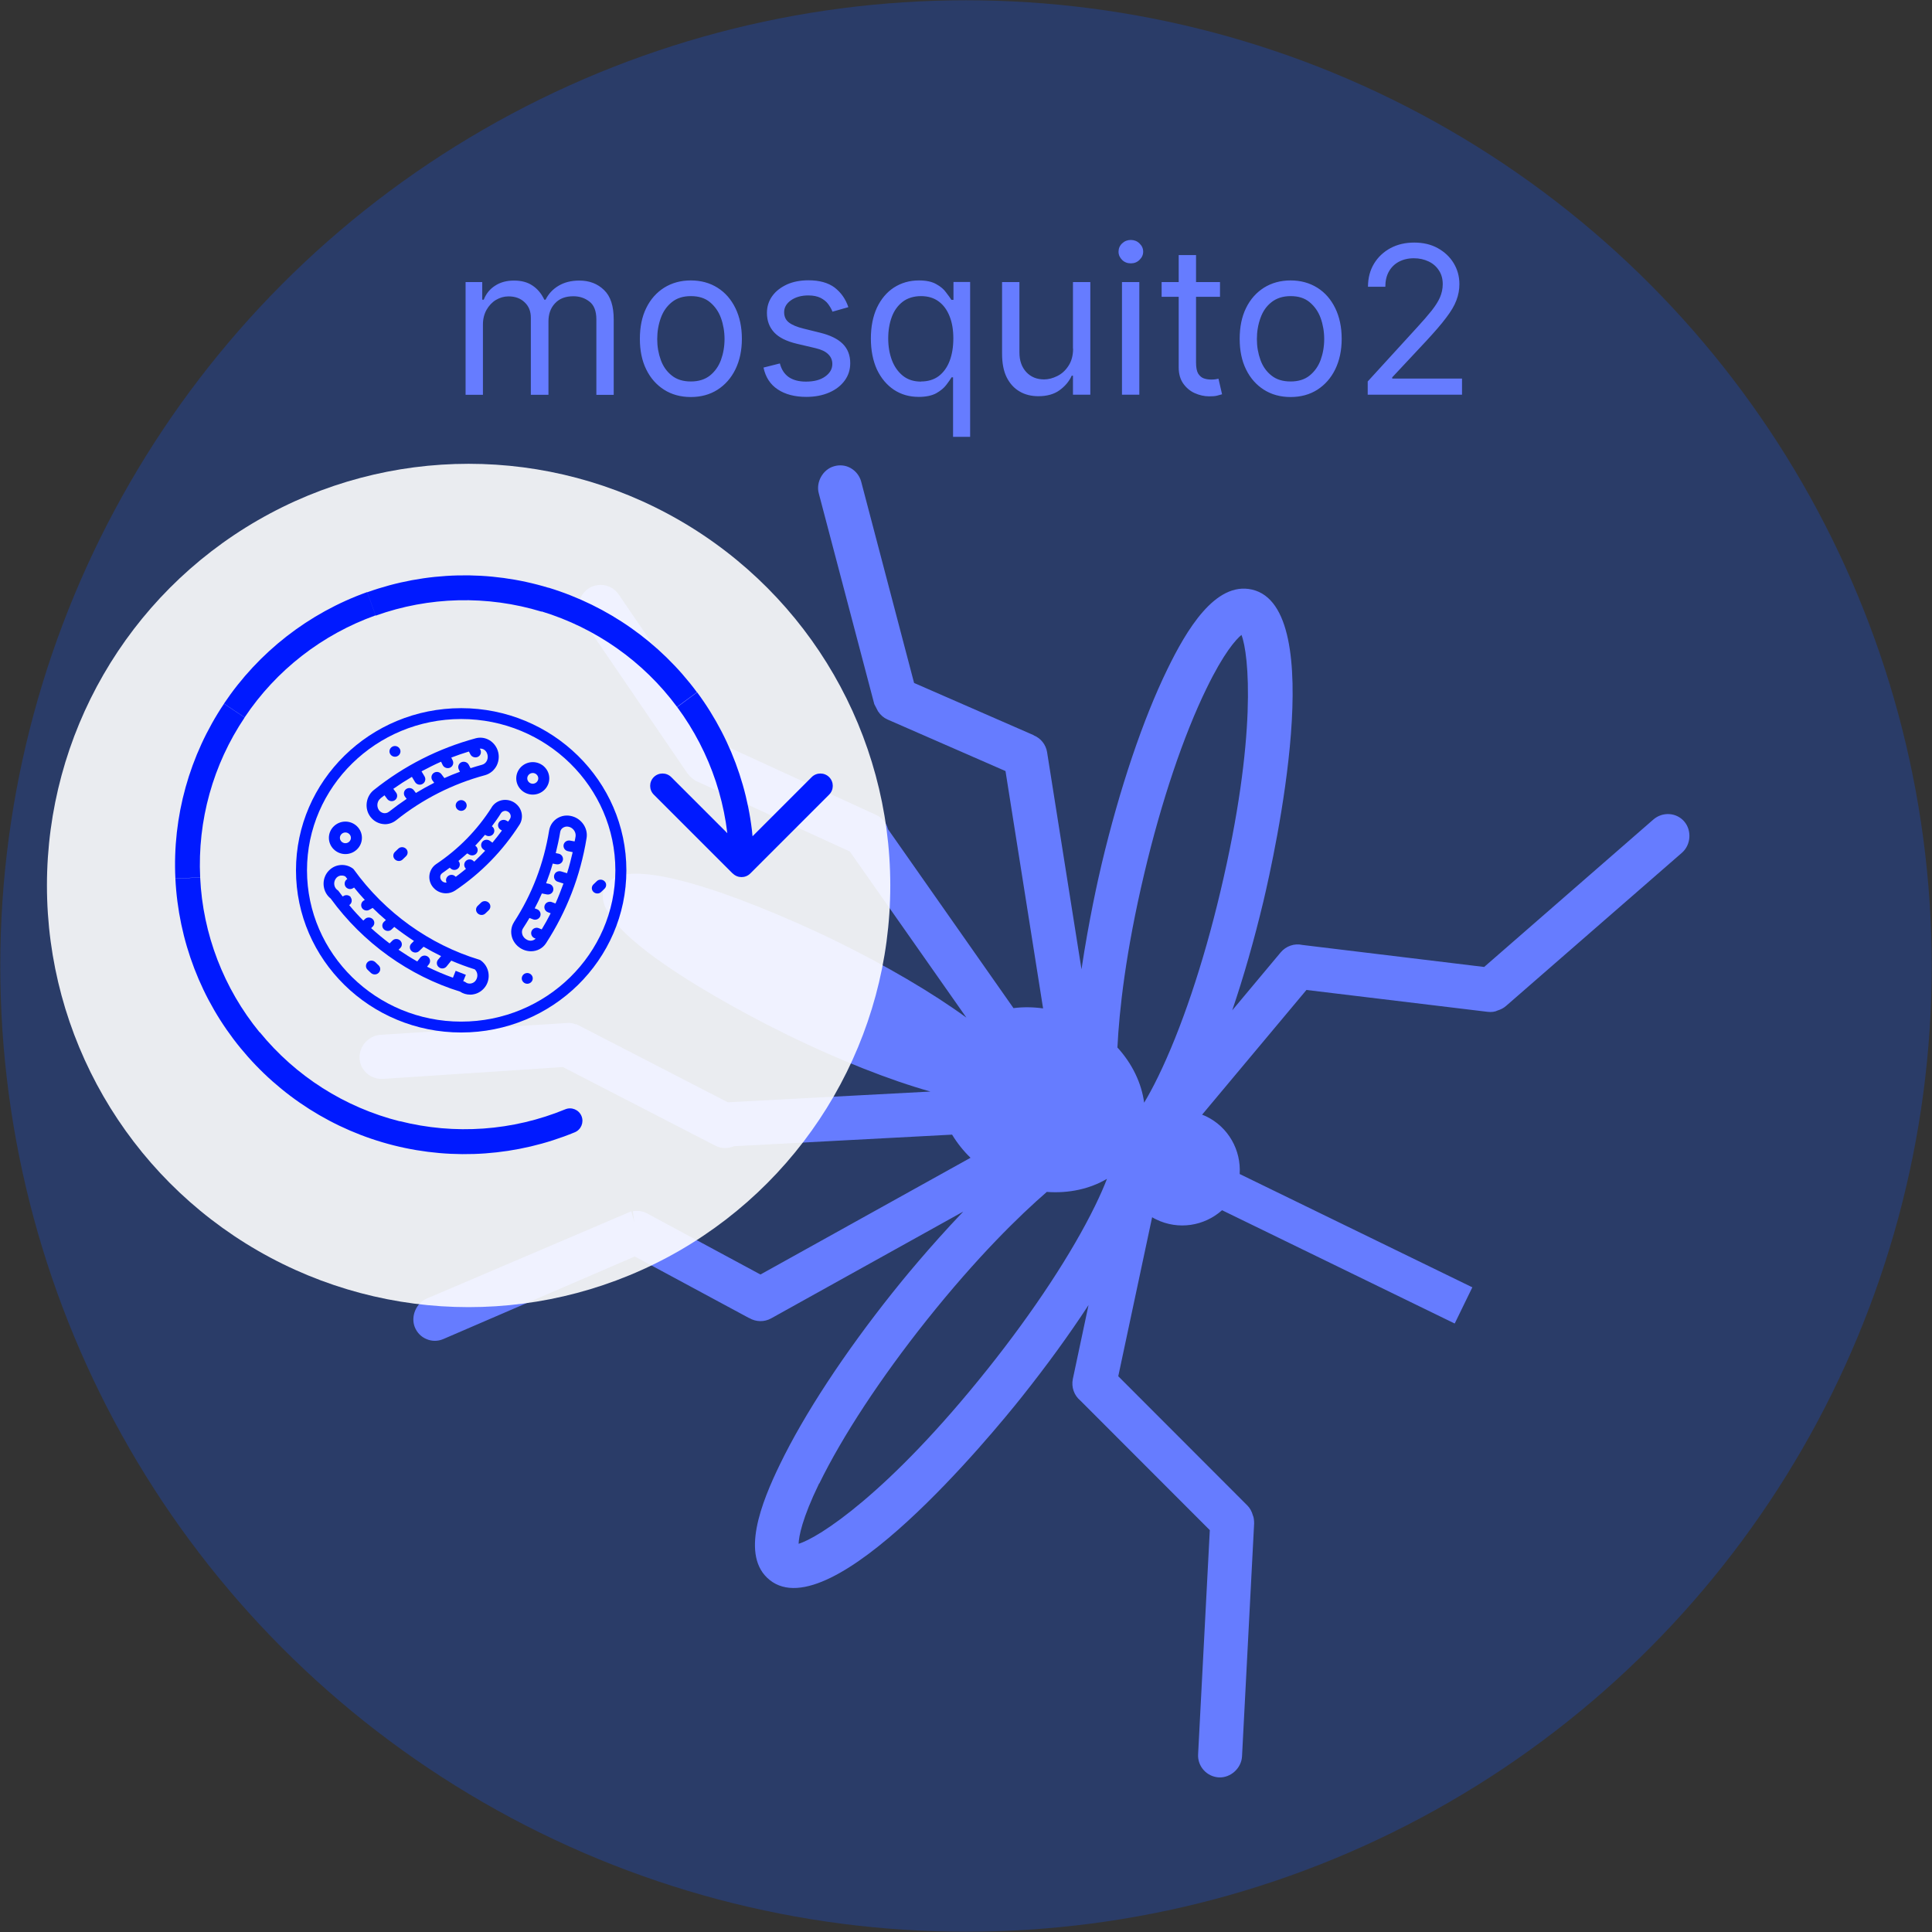 <?xml version="1.0" encoding="UTF-8"?>
<svg id="mosquitoSick" xmlns="http://www.w3.org/2000/svg" viewBox="0 0 140.34 140.34">
  <rect x="0" y="0" width="140.34" height="140.34" fill="#333333" stroke="none"/>
  <defs>
    <style>
      .cls-1 {
        fill: rgba(255, 255, 255, .9);
      }

      .cls-1, .cls-2, .cls-3, .cls-4 {
        stroke-width: 0px;
      }

      .cls-2 {
        fill: #667cff;
      }

      .cls-3 {
        fill: #001aff;
      }

      .cls-4 {
        fill: rgba(23, 82, 226, .3);
      }
    </style>
  </defs>
  <circle class="cls-4" cx="70.17" cy="70.17" r="70.15"/>
  <path class="cls-2" d="M74.24,101.45c1.79-2.25,3.42-4.49,4.83-6.65l-1.14,5.37c-.12.59.09,1.19.55,1.57l9.4,9.41-.85,16.28c-.05.88.63,1.63,1.51,1.68.85.04,1.63-.66,1.68-1.52l.88-16.93c0-.23-.03-.46-.09-.58-.08-.29-.21-.53-.4-.72l-9.38-9.39,2.46-11.55c.1.06.19.11.3.16,1.6.78,3.48.49,4.78-.67l16.9,8.23,1.28-2.63-16.9-8.23c.11-1.74-.82-3.4-2.42-4.18-.1-.05-.21-.09-.31-.13l7.58-9.06,13.17,1.59c.27.03.53,0,.72-.1.23-.07.44-.18.61-.33l12.78-11.13c.65-.57.72-1.61.17-2.26-.57-.67-1.58-.73-2.25-.15l-12.29,10.71-13.21-1.6c-.58-.13-1.18.08-1.57.54l-3.52,4.21c.83-2.44,1.59-5.1,2.26-7.9.84-3.55,4.77-21.35-.81-22.66-2.69-.63-4.8,2.99-6.16,5.78-1.78,3.65-3.47,8.67-4.77,14.13-.26,1.09-.94,4.12-1.47,7.67l-2.5-15.78c-.09-.54-.45-1-.96-1.21l-.02-.02-8.68-3.79-3.85-14.65c-.12-.41-.39-.75-.76-.96-.37-.21-.8-.25-1.21-.13-.81.23-1.33,1.16-1.1,1.98l4.03,15.3.27.52c.18.27.41.47.68.59l8.58,3.75,2.73,17.24c-.72-.1-1.45-.11-2.15-.02l-9.11-12.99c-.12-.46-.43-.84-.86-1.04l-11.32-5.19-7.39-10.83c-.5-.73-1.49-.91-2.22-.41-.23.16-.41.37-.53.62-.25.52-.21,1.14.12,1.61l7.63,11.18.15.18s.09.09.14.13c.04.04.11.09.2.15l.07.06,11.23,5.15,8.47,12.07c-2.45-1.79-5.88-3.81-9.63-5.64-1.53-.74-14.99-7.18-16.59-3.88,0,.02-.02.04-.03.06l-.03.05c-1.61,3.3,11.76,9.92,13.29,10.67,3.75,1.83,7.45,3.29,10.38,4.11l-14.72.78-10.86-5.6-.15-.07h-.07c-.08-.04-.16-.06-.24-.07-.06-.01-.12-.02-.19-.03l-13.74.87c-.84.06-1.55.84-1.5,1.7.02.43.21.82.53,1.1.32.28.73.42,1.16.4l13.08-.86,11.07,5.71c.42.22.91.23,1.35.04l15.85-.84c.37.61.82,1.18,1.34,1.68l-15.26,8.48-8.24-4.44c-.26-.14-.56-.2-.81-.18l-.22.02.1.8-.21-.79-14.84,6.33c-.78.32-1.2,1.29-.89,2.08.16.4.46.71.85.87.39.17.82.17,1.22,0l13.91-6,8.26,4.45.07.03c.48.28,1.08.29,1.57.02l13.96-7.76c-2.48,2.6-4.44,5.01-5.13,5.88-3.5,4.39-6.41,8.82-8.18,12.47-1.35,2.78-2.91,6.68-.75,8.41,4.48,3.59,16.07-10.48,18.34-13.33ZM81.17,76.07c.13-2.62.58-6.84,1.95-12.62,1.24-5.24,2.85-10.02,4.53-13.46,1.25-2.57,2.12-3.53,2.53-3.87.54,1.37,1.16,7.33-1.53,18.64-1.24,5.24-2.85,10.02-4.53,13.46-.37.76-.71,1.38-1.01,1.88-.19-1.42-.86-2.83-1.95-4.02ZM59.51,107.77c1.68-3.44,4.45-7.66,7.8-11.87,3.7-4.64,6.75-7.6,8.73-9.32,1.61.12,3.13-.22,4.37-.95-.21.55-.49,1.19-.86,1.95-1.68,3.44-4.45,7.66-7.81,11.87-7.24,9.08-12.31,12.27-13.73,12.69.02-.53.24-1.8,1.49-4.38Z"/>
  <path class="cls-2" d="M33.82,28.67v-8.18h1.21v1.28h.11c.17-.44.45-.78.83-1.02.38-.25.84-.37,1.37-.37s.99.12,1.35.37c.36.24.64.58.85,1.02h.09c.21-.42.52-.76.94-1.01.42-.25.92-.38,1.51-.38.73,0,1.33.23,1.8.69.47.45.7,1.16.7,2.13v5.48h-1.26v-5.48c0-.6-.17-1.04-.5-1.29-.33-.26-.72-.39-1.17-.39-.58,0-1.02.17-1.34.52-.32.34-.47.78-.47,1.31v5.33h-1.28v-5.6c0-.47-.15-.84-.45-1.12-.3-.29-.69-.43-1.17-.43-.33,0-.63.09-.92.26-.28.17-.51.42-.68.72-.17.31-.26.66-.26,1.06v5.11h-1.26ZM50.18,28.84c-.74,0-1.39-.18-1.94-.53-.55-.35-.99-.84-1.3-1.48-.31-.63-.46-1.37-.46-2.22s.15-1.6.46-2.23c.31-.64.75-1.13,1.3-1.48.56-.35,1.21-.53,1.94-.53s1.39.18,1.94.53c.56.35.99.85,1.3,1.48.31.64.47,1.38.47,2.23s-.16,1.58-.47,2.22c-.31.63-.74,1.12-1.3,1.48-.55.35-1.2.53-1.94.53ZM50.18,27.71c.56,0,1.02-.14,1.39-.43.36-.29.63-.67.8-1.13.17-.47.26-.98.26-1.52s-.09-1.06-.26-1.53c-.17-.47-.44-.85-.8-1.15s-.82-.44-1.39-.44-1.02.15-1.38.44c-.36.29-.63.67-.8,1.15-.17.47-.26.98-.26,1.53s.09,1.05.26,1.52c.17.47.44.85.8,1.13.36.29.82.43,1.38.43ZM61.6,22.32l-1.13.32c-.07-.19-.18-.37-.31-.55-.13-.18-.32-.33-.55-.45-.24-.12-.53-.18-.9-.18-.5,0-.92.12-1.25.35-.33.23-.5.52-.5.87,0,.31.11.56.34.74.23.18.58.33,1.07.45l1.21.3c.73.18,1.28.45,1.64.81.36.36.54.83.54,1.4,0,.47-.13.89-.4,1.26-.27.37-.64.66-1.12.87-.48.21-1.04.32-1.67.32-.83,0-1.53-.18-2.07-.54-.55-.36-.89-.89-1.04-1.59l1.19-.3c.11.44.33.77.64.99.32.22.74.33,1.25.33.59,0,1.05-.12,1.4-.37.35-.25.52-.55.52-.91,0-.28-.1-.52-.3-.71-.2-.2-.5-.34-.92-.44l-1.36-.32c-.75-.18-1.3-.45-1.65-.83-.35-.38-.52-.85-.52-1.41,0-.46.13-.87.39-1.23.26-.36.62-.63,1.07-.84.45-.2.97-.3,1.55-.3.81,0,1.44.18,1.91.53.46.36.79.82.99,1.41ZM69.23,31.74v-4.33h-.11c-.09.15-.22.34-.39.56-.17.22-.41.42-.73.6-.32.17-.74.26-1.26.26-.68,0-1.28-.17-1.81-.52-.52-.35-.93-.84-1.23-1.47-.29-.64-.44-1.39-.44-2.25s.15-1.61.44-2.24c.3-.63.71-1.12,1.23-1.46.53-.34,1.13-.52,1.82-.52.53,0,.95.09,1.26.27.31.17.55.37.71.6.17.22.3.4.39.54h.15v-1.3h1.21v11.25h-1.26ZM66.91,27.71c.5,0,.93-.13,1.28-.39.35-.27.61-.63.79-1.1.18-.47.27-1.02.27-1.64s-.09-1.15-.27-1.6c-.18-.46-.44-.82-.79-1.08-.35-.26-.78-.39-1.29-.39s-.98.14-1.33.41c-.35.27-.62.64-.79,1.1-.17.46-.26.98-.26,1.56s.09,1.11.27,1.59c.18.47.45.85.8,1.13.35.28.79.42,1.32.42ZM77.94,25.33v-4.84h1.26v8.18h-1.26v-1.38h-.09c-.19.42-.49.77-.89,1.06-.4.29-.92.43-1.53.43-.51,0-.97-.11-1.36-.34-.4-.23-.71-.57-.94-1.02-.23-.46-.34-1.04-.34-1.73v-5.2h1.26v5.11c0,.6.17,1.07.5,1.43.34.36.77.53,1.29.53.31,0,.63-.08.95-.24.33-.16.6-.4.82-.74.22-.33.34-.75.34-1.26ZM81.5,28.67v-8.18h1.26v8.18h-1.26ZM82.14,19.13c-.24,0-.46-.08-.63-.25-.17-.17-.26-.37-.26-.6s.09-.44.26-.6c.18-.17.39-.25.63-.25s.46.08.63.25c.18.17.27.37.27.6s-.09.43-.27.6c-.17.17-.38.25-.63.25ZM88.62,20.49v1.07h-4.24v-1.07h4.24ZM85.62,18.53h1.26v7.8c0,.36.05.62.15.8.11.17.24.29.4.35.17.06.34.09.53.09.14,0,.25,0,.34-.02.09-.02.16-.03.21-.04l.26,1.13c-.09.03-.2.06-.36.1-.15.04-.35.05-.58.05-.35,0-.7-.08-1.04-.23-.34-.15-.62-.39-.84-.7-.22-.31-.33-.71-.33-1.18v-8.14ZM93.75,28.84c-.74,0-1.39-.18-1.94-.53-.55-.35-.99-.84-1.3-1.48-.31-.63-.46-1.37-.46-2.22s.15-1.6.46-2.23c.31-.64.75-1.13,1.3-1.48.56-.35,1.21-.53,1.94-.53s1.38.18,1.94.53c.56.35.99.85,1.3,1.48.31.64.47,1.38.47,2.23s-.16,1.58-.47,2.22c-.31.63-.74,1.12-1.3,1.48-.55.35-1.2.53-1.94.53ZM93.75,27.71c.56,0,1.02-.14,1.38-.43.36-.29.63-.67.8-1.13.17-.47.26-.98.26-1.52s-.09-1.06-.26-1.53c-.17-.47-.44-.85-.8-1.15s-.82-.44-1.38-.44-1.02.15-1.39.44-.63.67-.8,1.15c-.17.47-.26.98-.26,1.53s.09,1.05.26,1.52c.17.47.44.85.8,1.13.36.29.82.43,1.39.43ZM99.35,28.67v-.96l3.6-3.94c.42-.46.77-.86,1.04-1.2.27-.34.48-.67.61-.97.13-.31.2-.62.2-.96,0-.38-.09-.72-.28-1-.18-.28-.43-.5-.75-.65-.32-.15-.67-.23-1.07-.23-.42,0-.78.09-1.1.26-.31.17-.55.41-.72.72-.17.31-.25.67-.25,1.09h-1.26c0-.64.15-1.2.44-1.68.29-.48.7-.86,1.2-1.13.51-.27,1.08-.4,1.72-.4s1.21.13,1.7.4c.49.27.88.63,1.16,1.09.28.46.42.97.42,1.53,0,.4-.07.79-.22,1.18-.14.38-.39.8-.75,1.27-.35.47-.84,1.03-1.46,1.7l-2.45,2.62v.09h5.07v1.17h-6.88Z"/>
  <g>
    <circle class="cls-1" cx="34.04" cy="64.32" r="30.63"/>
    <path class="cls-3" d="M33.5,75c6.62,0,12-5.28,12-11.78s-5.39-11.78-12-11.78-12,5.28-12,11.78,5.39,11.78,12,11.78ZM33.5,52.23c6.18,0,11.2,4.93,11.2,10.99s-5.03,10.99-11.2,10.99-11.2-4.93-11.2-10.99,5.03-10.99,11.2-10.99Z"/>
    <path class="cls-3" d="M33.43,72.04c.22.14.46.21.72.21.08,0,.16,0,.23-.02.36-.06.67-.27.88-.57.42-.61.27-1.46-.33-1.89-.04-.03-.08-.05-.12-.06-3.62-1.1-6.85-3.42-9.1-6.54-.02-.04-.06-.06-.09-.09-.29-.21-.65-.29-1-.23-.36.06-.67.27-.88.57-.4.59-.28,1.41.28,1.85,2.34,3.22,5.69,5.62,9.43,6.77h0ZM25.49,65.18c-.13-.17-.38-.21-.56-.08l-.04.02c-.09-.12-.18-.24-.28-.37-.02-.04-.06-.07-.09-.09-.26-.18-.32-.55-.14-.82.08-.13.21-.21.36-.24.03,0,.06,0,.09,0,.09,0,.18.02.26.07.04.06.09.12.14.18-.19.11-.25.35-.14.54.11.18.36.25.55.13l.08-.05c.25.31.51.61.78.9l-.07.04c-.19.11-.25.35-.14.54.11.18.36.25.55.13l.23-.13c.31.31.63.6.96.88l-.14.13c-.16.15-.16.4,0,.55s.41.15.56,0l.19-.18c.46.36.94.7,1.43,1.02l-.18.18c-.16.15-.16.4,0,.55s.41.15.56,0l.32-.31c.42.24.84.47,1.27.68l-.22.26c-.14.17-.11.42.06.55.17.14.42.11.56-.06l.34-.42c.56.24,1.12.45,1.7.63.22.19.26.53.09.79-.08.13-.21.21-.36.24-.14.02-.28,0-.39-.09-.04-.03-.08-.05-.12-.06-.02,0-.03-.01-.05-.02l.19-.46-.74-.29-.2.5c-.64-.23-1.27-.5-1.88-.8l.14-.18c.13-.17.1-.42-.08-.55-.18-.13-.43-.09-.56.08l-.21.27c-.46-.26-.92-.55-1.36-.85l.12-.12c.16-.15.16-.4,0-.55-.16-.15-.41-.15-.56,0l-.21.21c-.46-.35-.91-.72-1.34-1.11l.11-.11c.16-.15.16-.4,0-.55s-.41-.15-.56,0l-.12.11c-.36-.36-.7-.73-1.02-1.12l.02-.02c.18-.13.21-.38.08-.55h.01Z"/>
    <path class="cls-3" d="M27.66,59.83c.1.02.2.04.3.04.29,0,.58-.1.82-.29,1.93-1.54,4.11-2.64,6.45-3.27.37-.1.69-.37.86-.72.18-.38.19-.82.01-1.21-.28-.6-.92-.92-1.55-.75-2.69.73-5.19,1.99-7.4,3.76-.49.39-.66,1.1-.4,1.68.18.39.51.66.91.76h0ZM27.64,57.99c.1-.08.2-.15.29-.22l.2.27c.13.17.38.21.56.08.18-.13.21-.38.08-.55l-.2-.27c.44-.31.89-.6,1.35-.87l.23.38c.11.18.36.25.55.13.19-.11.25-.35.14-.54l-.22-.37c.47-.25.94-.49,1.42-.7l.12.25c.1.19.34.27.54.18.2-.1.28-.33.18-.53l-.1-.2c.42-.16.85-.31,1.28-.44l.11.21c.1.19.34.27.54.18.2-.09.28-.33.18-.53l-.04-.07c.22-.02.42.1.52.32.08.18.08.38,0,.55-.07.15-.2.26-.35.3-.28.08-.56.16-.84.25l-.13-.25c-.1-.19-.34-.27-.54-.18-.2.1-.28.33-.18.53l.08.16c-.38.14-.76.29-1.13.46l-.22-.29c-.13-.17-.38-.21-.56-.08-.18.13-.21.38-.08.55l.12.16c-.45.23-.9.48-1.33.74l-.15-.2c-.13-.17-.38-.21-.56-.08-.18.13-.21.38-.08.55l.12.16c-.43.29-.86.6-1.28.93-.12.1-.28.13-.42.1-.16-.04-.3-.15-.37-.31-.12-.26-.05-.58.17-.75h0Z"/>
    <path class="cls-3" d="M37.34,66.98c-.21.32-.26.72-.15,1.1.12.4.42.73.81.9.18.08.38.12.57.12.44,0,.85-.21,1.09-.58,1.5-2.31,2.5-4.88,2.95-7.65.1-.62-.26-1.25-.86-1.51-.4-.17-.83-.16-1.2.04-.35.19-.59.52-.66.92-.39,2.41-1.25,4.66-2.56,6.67h0ZM40.42,62.78c.22.04.43-.1.47-.31.04-.21-.1-.42-.32-.46l-.2-.04c.12-.5.24-1.01.32-1.52.02-.15.11-.28.25-.35.08-.04.16-.06.24-.06s.16.02.24.05c.27.12.43.4.39.67-.02.12-.04.24-.07.36l-.33-.06c-.22-.04-.43.1-.47.31-.04.21.1.42.32.46l.34.07c-.12.52-.25,1.03-.41,1.53l-.43-.13c-.21-.06-.44.05-.5.26-.06.21.05.43.26.49l.41.13c-.18.49-.37.98-.58,1.45l-.26-.1c-.2-.08-.44.02-.52.22-.08.2.02.43.22.51l.21.08c-.2.4-.42.79-.65,1.17l-.22-.09c-.2-.08-.44.02-.52.22-.08.2.02.43.22.51l.08.03c-.15.15-.38.2-.6.1-.18-.08-.32-.23-.37-.41-.05-.16-.03-.32.06-.45.16-.24.31-.49.46-.74l.26.1c.2.08.44-.02.52-.22.08-.2-.02-.43-.22-.51l-.18-.07c.19-.35.36-.71.52-1.08l.36.07c.22.04.43-.09.47-.31.04-.21-.1-.42-.32-.46l-.2-.04c.18-.47.34-.94.48-1.43l.25.05h.01Z"/>
    <path class="cls-3" d="M35.72,58.64c-1.05,1.65-2.41,3.04-4.04,4.13-.28.19-.46.5-.49.84-.03.35.1.7.37.95.23.22.54.33.84.33.23,0,.46-.07.66-.2,1.89-1.27,3.46-2.89,4.68-4.79.29-.46.21-1.08-.2-1.46-.26-.25-.62-.37-.98-.33-.35.04-.65.23-.84.52h0ZM36.65,58.9h.04c.1,0,.2.04.28.11.14.13.17.33.07.48-.04.07-.09.13-.13.19l-.12-.07c-.19-.11-.44-.05-.55.13-.12.18-.06.43.14.54l.08.05c-.22.3-.45.59-.69.88l-.18-.13c-.18-.13-.43-.1-.56.07-.13.17-.1.42.08.55l.13.1c-.26.27-.52.53-.79.79l-.07-.06c-.16-.15-.42-.13-.56.03-.14.16-.13.4.03.55-.24.2-.49.39-.74.58l-.05-.04c-.16-.15-.42-.13-.56.03-.11.12-.13.29-.06.43-.11.01-.24-.02-.33-.11-.09-.09-.14-.2-.13-.32,0-.06.03-.18.15-.26.18-.13.37-.26.54-.39l.07.06c.16.15.42.13.56-.03.14-.15.13-.38,0-.52.22-.18.43-.37.64-.55l.15.09c.19.11.44.05.55-.13.11-.18.06-.41-.12-.52.25-.26.48-.52.71-.79l.07.04c.19.11.44.05.55-.13.11-.18.06-.41-.12-.53.23-.31.46-.62.66-.95.08-.12.19-.15.25-.16h.02Z"/>
    <path class="cls-3" d="M25.09,62.04c.66,0,1.2-.53,1.2-1.18s-.54-1.18-1.2-1.18-1.2.53-1.2,1.18.54,1.18,1.2,1.18ZM25.09,60.47c.22,0,.4.18.4.39s-.18.39-.4.39-.4-.18-.4-.39.18-.39.4-.39Z"/>
    <path class="cls-3" d="M38.7,57.72c.66,0,1.2-.53,1.2-1.18s-.54-1.18-1.2-1.18-1.2.53-1.2,1.18.54,1.18,1.2,1.18ZM38.7,56.15c.22,0,.4.18.4.39s-.18.39-.4.39-.4-.18-.4-.39.18-.39.4-.39Z"/>
    <path class="cls-3" d="M38.3,71.46c.22,0,.4-.18.4-.39s-.18-.39-.4-.39-.4.18-.4.39.18.39.4.39Z"/>
    <path class="cls-3" d="M34.94,65.57l-.24.23c-.16.15-.16.4,0,.55.16.15.41.15.56,0l.24-.23c.16-.15.16-.4,0-.55-.16-.15-.41-.15-.56,0Z"/>
    <path class="cls-3" d="M28.93,61.65l-.24.23c-.16.15-.16.4,0,.55.16.15.41.15.56,0l.24-.23c.16-.15.16-.4,0-.55-.16-.15-.41-.15-.56,0Z"/>
    <path class="cls-3" d="M27.26,69.89c-.16-.15-.41-.15-.56,0s-.16.4,0,.55l.24.23c.16.15.41.15.56,0,.16-.15.16-.4,0-.55l-.24-.23Z"/>
    <path class="cls-3" d="M43.67,64.79l.24-.23c.16-.15.16-.4,0-.55-.16-.15-.41-.15-.56,0l-.24.23c-.16.15-.16.4,0,.55.16.15.41.15.56,0Z"/>
    <path class="cls-3" d="M28.69,54.97c.22,0,.4-.18.4-.39s-.18-.39-.4-.39-.4.18-.4.39.18.39.4.39Z"/>
    <path class="cls-3" d="M33.5,58.9c.22,0,.4-.18.4-.39s-.18-.39-.4-.39-.4.18-.4.39.18.39.4.39Z"/>
    <path class="cls-3" d="M53.23,63.45c.35.35.92.35,1.27,0l5.73-5.73c.35-.35.35-.92,0-1.27-.35-.35-.92-.35-1.27,0l-5.1,5.1-5.1-5.1c-.35-.35-.92-.35-1.27,0s-.35.92,0,1.27l5.73,5.73ZM49.91,50.83l.72-.54-.72.54ZM39.59,43.56l-.26.86.26-.86ZM26.98,43.86l-.3-.85h0l.3.85ZM17.02,51.62l-.75-.5.75.5ZM13.64,63.78l.9-.04-.9.04ZM28.82,82.33l-.22.87.22-.87ZM41.75,82.25c.46-.19.68-.72.49-1.18-.19-.46-.72-.68-1.18-.49l.69,1.67ZM54.77,62.81c0-4.51-1.45-8.9-4.13-12.52l-1.45,1.07c2.45,3.31,3.78,7.32,3.78,11.45h1.8ZM50.63,50.29c-2.68-3.62-6.46-6.28-10.78-7.6l-.52,1.72c3.94,1.2,7.4,3.63,9.85,6.94l1.45-1.07ZM39.86,42.7c-4.31-1.31-8.93-1.2-13.18.32l.61,1.7c3.88-1.39,8.11-1.49,12.05-.29l.52-1.72ZM26.67,43.01c-4.25,1.52-7.89,4.36-10.4,8.1l1.5,1c2.29-3.43,5.63-6.02,9.51-7.41l-.61-1.7ZM16.27,51.12c-2.51,3.75-3.75,8.2-3.53,12.7l1.8-.09c-.2-4.12.93-8.19,3.23-11.61l-1.5-1ZM12.74,63.82c.22,4.5,1.87,8.82,4.73,12.31l1.39-1.14c-2.61-3.19-4.13-7.14-4.32-11.25l-1.8.09ZM17.47,76.13c2.86,3.49,6.76,5.97,11.13,7.07l.44-1.75c-4-1.01-7.56-3.27-10.17-6.47l-1.39,1.14ZM28.6,83.2c4.37,1.1,8.98.77,13.15-.95l-.69-1.67c-3.81,1.57-8.03,1.87-12.02.86l-.44,1.75Z"/>
  </g>
</svg>